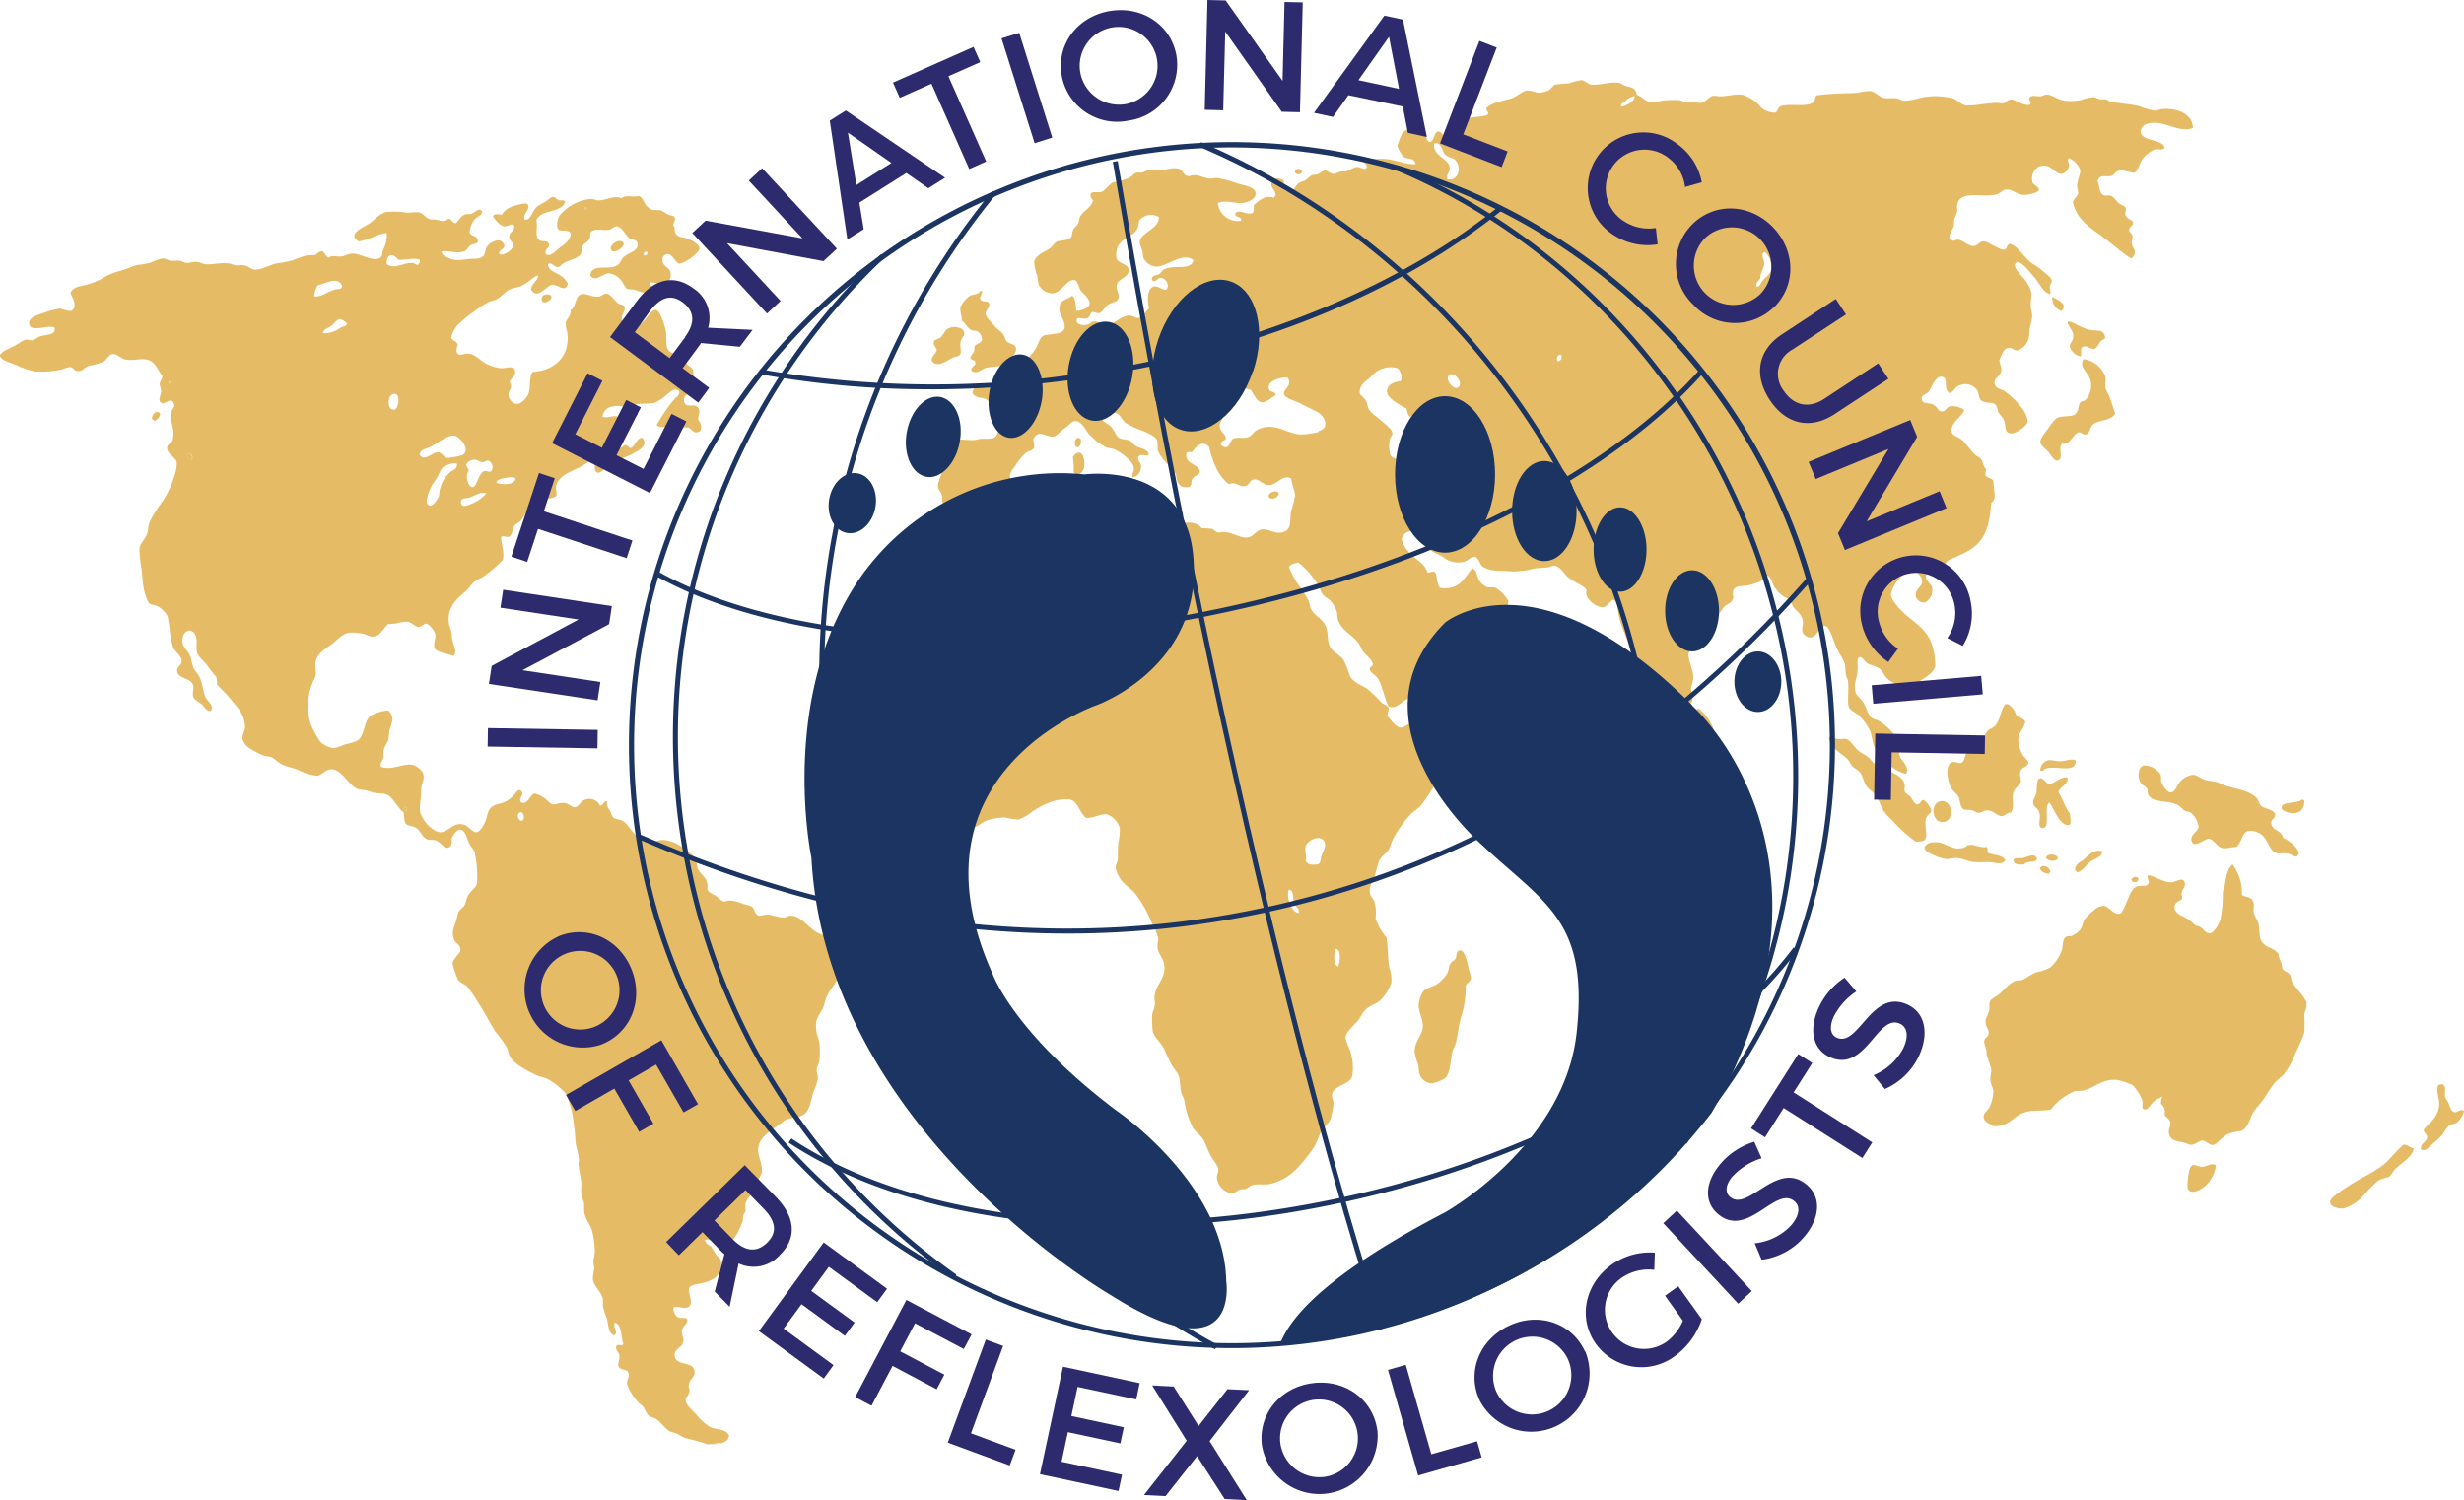 <svg xmlns="http://www.w3.org/2000/svg" viewBox="0 0 388.17 236.34"><defs><style>.cls-1{fill:#e5bc65;}.cls-2{fill:#1c3462;}.cls-3{fill:#2d2b6e;}</style></defs><title>Asset 1</title><g id="Layer_2" data-name="Layer 2"><g id="Layer_1-2" data-name="Layer 1"><path class="cls-1" d="M386.81,175.23c.42-.08,1-.58,1.36-.21a3.24,3.24,0,0,1-1.21,1.89c-.28.18-.68.16-1,.34-.57.34-.82,1.1-1.3,1.64a18.2,18.2,0,0,1-1.54,1.41c-.46.42-1.1,1.24-1.75.75,0-1,.85-1.05,1-1.87-.06-.58-.51-.61-.55-1.21.91-1.11,2.41-2,2.45-4.12,0-.94-.81-2.88.16-3,1.14-.21.62,1.29.77,2,.06.3.34.48.51.88.31.71.35,1.38,1.09,1.51Z"></path><path class="cls-1" d="M380.29,180.9c-.28,1.44-2,2.33-3,3.32-.33.31-.56,1-1,1.19s-1.18.29-1.75.67a24,24,0,0,0-2.32,2.41,7.23,7.23,0,0,1-2.88,1.87c-1.06.2-3.1-.42-1.9-1.68a18.43,18.43,0,0,1,2.25-1.64c1.93-1.39,4.74-2.46,6.31-4,.88-.9,1.67-1.84,2.52-2.6.42-.38,1.27.46,1.79.51Z"></path><path class="cls-1" d="M362.65,126c.23-.09.24.11.38.13,0,1.21-.52,2-1.85,2-.59,0-1.67-.42-1.74-.76-.26-1.19,2.61-.71,3.21-1.4Z"></path><path class="cls-1" d="M359.65,132c.54.13,3,1.82,2.36,2.74-.36.51-.95-.16-1.62-.27-.91-.14-1.56.19-2.21-.3s-1-1.91-1.84-2.62a3,3,0,0,0-2.09-.65c-1.13.24-1,1.77-1.95,2.54-1,0-1.54.36-2.31.13s-1.31-1.38-2-1.42-2.34,1.6-2.73.34c-.31-1,1.08-1.5,1.1-2.22a3.66,3.66,0,0,0-1.06-2.1c-.33-.29-.76-.27-1.14-.48s-.72-.69-1.17-.91c-1.59-.78-3.86-.19-4.58-1.61-.13-.25,0-.55-.16-.91s-.79-.54-1-.92c-.61-1-.39-2.52.47-2.75a3.19,3.19,0,0,1,2.67,1.45c.13.34,0,.76.11,1.17s.88,1.64,1.46,1.64c.75,0,1.07-1.38,1.71-1.93a3.15,3.15,0,0,1,1.81-.85c.62,0,1.08.52,1.81.76.53.18,1.16.21,1.78.35s1,.44,1.58.61c1.78.57,3.86.8,4.91,2,.28.33.32.85.69,1.21s2,.52,2.16,1.32c.09.61-.63.71-.61,1.32.05,1.23,1.51,1,1.89,2.36Z"></path><path class="cls-1" d="M349.09,183.61a5.47,5.47,0,0,1-1.53,3.1c-.6.59-2.57,1.84-2.95.36a11.79,11.79,0,0,1,.32-2.82c.4-1.22,1-.51,1.85-.43s1.58-.74,2.31-.21Z"></path><path class="cls-1" d="M332.22,62.26c.39,1,.68,1.95,1,2.87-.69,1.22-2.3.94-3.41,1.67-.52.34-.57,1.41-1.09,1.62s-.79-.36-1.19-.31c-1,.11-1.35,2.15-2.67,1.76-.68.57.26,2.44-.62,2.68-.62.18-1.06-.75-1.5-1.3s-1.23-1-1.31-1.57.89-1.69,1.19-2.13,1.07-1.58,1.58-1.76c.93-.33,1.94-.07,2.64-.49s.53-1.53.84-1.86.61-.23.84-.41a3.31,3.31,0,0,0,.7-3.45c-.33-.91-1.76-1.81-1-3a4.22,4.22,0,0,1,3.46,2.81c.13.57-.09,1.17,0,1.77a9.26,9.26,0,0,0,.54,1.13Z"></path><path class="cls-1" d="M331.67,53.1c-.12.44-.46.38-.74.66s-.55,1.07-.9,1.18c-.57.18-1.29-.54-1.85-.33s-.21.81-.37,1.55a2.3,2.3,0,0,1-1.74-1.53c-.06-.48.45-.82.53-1.4.12-1-.47-1.41-.87-2.29,0-.13.06-.15,0-.25.69-.24,2.21,1.17,3.83,1.33,1,.1,1.89-.08,2.06,1.08Z"></path><path class="cls-1" d="M336.86,138.42c.13.69-.92.7-1.07.26s.89-.79,1.07-.26Z"></path><path class="cls-1" d="M323.31,46.77c.76.37,2.58,1.21,1.44,2.24a2.21,2.21,0,0,1-1.44-2.24Z"></path><path class="cls-1" d="M328.16,135.5c.78-.59,1.57-1.83,3.07-1.38-.22,1.07-1.31,1.15-2,1.7s-1.16,1.45-2,1.62a.74.74,0,0,0-.32-.31c-.09-.93.69-1.22,1.23-1.63Z"></path><path class="cls-1" d="M324.76,119.92c.85-.07,1.62-.45,2.24-.12.08,2.11-2.86.77-4.67,1.28-.39.11-.47.47-.92.33a1.69,1.69,0,0,1,1.23-1.63c.52-.11,1.35.21,2.12.14Z"></path><path class="cls-1" d="M325.72,122.45c.19,1.16-1.16,1.41-1.45,2.34.69,1,1.06,2.48,1.83,3.38,0,.64.25,1.46-.05,1.78-1.42.46-2.48-2.51-3.16-3.51-1.08.34.31,4.37-1.23,4-.75-.19-.12-1.43-.36-2.33s-.9-.9-1-1.52.39-1.11.5-1.65c.16-.78-.12-2.23.66-2.34.38-.06,1,.86,1.24.89.88.14,1.79-1.19,3-1Z"></path><path class="cls-1" d="M324.21,135.19c-.21.66-1.72.49-1.9-.08.2-.68,1.71-.62,1.9.08Z"></path><path class="cls-1" d="M323,137.33a1.78,1.78,0,0,1-.25.36c-.57-.15-1.16-.25-1.39-.89.34-.72,1.55-.26,1.64.53Z"></path><path class="cls-1" d="M320.89,135.41c-.31.64-1.64.1-2,.78-.75.05-1.5.11-1.72-.6.16-.64.88-.28,1.41-.39.87-.17,2-1,2.35.21Z"></path><path class="cls-1" d="M313.7,168.45a22.15,22.15,0,0,0-.71-2.13c-.06-.28,0-.66-.09-1a9,9,0,0,1-.34-1.24c.05-.56.6-.67.7-1.16.15-.8-.36-.88-.46-1.82-.07-.66.34-1,.55-1.91.1-.41,0-1.15.15-1.45s.93-.75,1.22-.95c1-.74,1.83-2,2.92-2.3.27-.08.66,0,.86-.08.64-.2,1.4-.91,2.28-1.23a7.17,7.17,0,0,0,2.26-.8,6.74,6.74,0,0,0,1.78-2.7c.24-.95.07-1.72.68-2.09.29-.18.61,0,.93-.17a4.19,4.19,0,0,0,1.22-.87c.46-.57.46-1.44,1-2a10.49,10.49,0,0,1,1.54-1.41,2.67,2.67,0,0,1,1.12-.44c1,0,1.65,1.61,2.72,1.19.39-.16.7-1.17,1-1.79.44-.9.71-2.09,1.59-2.43.71-.27,1.58.19,1.91-.59,0-.54-.42-.82-.11-1.18.85,0,2.39,1.17,3.66,1.1.69,0,1.87-1,2.12.14.11.53-.42,1-.51,1.57-.06.4.2.58,0,1-.56.32-1.17.52-1.11,1.28.06,1,1.29,1.3,2,1.76.53.31,1,.82,1.26,1s.59.17.75.27c.5.31.91,1.08,1.55,1s1.36-1.2,1.68-2.27a19.14,19.14,0,0,0,.35-4c0-.44.26-.87.32-1.3.17-1.17.41-2.76,1.23-3.24a7.6,7.6,0,0,1,1.46,4.77c.62.45,1.61.19,1.86,1.35.09.4-.09.93,0,1.35.12.7.62,1.28.76,1.87.24,1.11,0,2.06.55,2.83.65,1,1.75.83,2.57,1.88a4.71,4.71,0,0,0,.49,1.47c.1.25.07.67.15.83.29.54.92.54,1.19,1,.13.22.14.66.31,1.07a10.47,10.47,0,0,0,1.16,1.58,8.34,8.34,0,0,1,1.1,1.59c.22.82-.25,1.45-.32,2.14a18.75,18.75,0,0,1,0,2.8,31.94,31.94,0,0,1-1.5,3.43,11.2,11.2,0,0,1-1.74,3.12c-.42.47-.94.76-1.34,1.23a22.62,22.62,0,0,0-1.67,2.43c-.57.86-1.3,1.54-1.75,2.27-.65,1.07-.86,2.71-2.12,3a6.59,6.59,0,0,0-2.06.53c-1,.59-1.64,1.56-2.17,1.64s-1.14-.67-1.66-.7-1,.61-1.83.68c-.34,0-.53-.19-1-.33-1.07-.28-2.2-.16-2.46-1.46-.15-.71.29-1.07.2-1.71s-.64-.75-.91-1.27a1.56,1.56,0,0,0-.52-1.64,1.85,1.85,0,0,1,.18-1.2,8.39,8.39,0,0,0-1.38.8c-.49.42-.79,1.3-1.41,1.23s-.21-.88-.35-1.4A7.65,7.65,0,0,0,336,171a9.67,9.67,0,0,0-2.54-.87c-2.27-.2-3.56,1.32-5.3,1.68-.45.09-.95,0-1.37.12a9.56,9.56,0,0,0-3.73,2.88c-1.47.31-3-.07-4.52.59s-2.21,2.22-4.6,2c-.51-.42-1.36-.58-1.44-1.39-.06-.64.72-1.13.94-1.61a6.52,6.52,0,0,0,.58-2.42c0-.56-.44-1.19-.47-1.9,0-.55.19-1.16.14-1.7Z"></path><path class="cls-1" d="M309.25,133.61c.38-.1.64-.46,1-.51.83-.12,1.74.56,2.71.33.25.25.12.49.17.92.89.45,2.26.22,2.79,1.18-.56.83-1.55.36-2.37.3s-1.52.08-2.32,0c-1,0-2-.61-3-.66-.6,0-1.18.21-1.73.16s-3.17-.89-3.28-1.64,1-1.09,2-1c1.31.07,2.3,1.32,3.94.9Z"></path><path class="cls-1" d="M310.65,127.65c-.56-.13-1.06,0-1.31-.13-.53-.31-.55-1.32-.76-1.88s-.83-.81-1.23-1.57c-.58-1.1-1-3.64.21-4,.49-.14,1.05.26,1.39.13.68-.26.46-1.3,1-1.79.3-.27.9-.22,1.34-.46a3.29,3.29,0,0,0,1-1.27,6.67,6.67,0,0,1,.81-1.52c.41-.38.83-.43,1.16-.78.87-.93.79-2.1,1.45-3.18.56-.91,1.73.67,1.87,1.35.4.5,1.12.57,1.48,1.13-.29,1.52-1.47,1.76-1,3.82a6.75,6.75,0,0,0,.57,1.38c.25.48.91,1,.91,1.27,0,.63-1.07.7-1.25,1.38s.08.65.08,1.6c-.25.71-1,1-1.22,1.81-.21,1,.26,2.28-.37,3.07-.48,0-1,.58-1.54.57s-1.34-1-2.34-.89c-.38,0-.81.36-1.2.37s-.59-.31-1.06-.41Z"></path><path class="cls-1" d="M305.82,126.21c1.84-.16,2.14,3.14.31,3.31s-2.14-3.14-.31-3.31Z"></path><path class="cls-1" d="M303.1,126.06a3.55,3.55,0,0,1,1.16,1.59c0,.59-.73.63-.88,1.43-.23,1.24.39,2.56-.14,3.23-.3.26-.9.24-1.42.3a22.77,22.77,0,0,1-3.81-3.46,8.81,8.81,0,0,1-1.29-1.4c-.45-.76-.66-1.63-1.16-2.34s-1.18-1-1.61-1.71-.46-1.33-.83-1.87-.87-.68-1.26-1.07-.42-.67-.67-1c-1-1.18-2.82-1.68-3.08-3.52.32-.53.77.11,1.47.2.46.06,1-.13,1.3,0,.68.19,1.24,1.34,2,1.92.42.33.95.54,1.38.89s.84,1,1.2,1.16,1.17.45,1.83.85c.88.53,2.43,1,2.75,2.28.08.31-.05.85,0,1.09.14.43.63.58.95.93s.54,1.12,1.05,1.17.47-.72,1-.69Z"></path><path class="cls-1" d="M267.48,111.6c.64.18,3,2.91,2.53,4.58a1.58,1.58,0,0,1-1.5,1.07c-1.45-.13-1.52-3.85-1.22-5.38a.42.42,0,0,1,.19-.27Z"></path><path class="cls-1" d="M223.5,158.43a4.1,4.1,0,0,1,.74-2.27c.61-.63,1.51-.66,2.15-1.13a5.71,5.71,0,0,0,1.58-1.66c.31-.56.27-1.16.52-1.57s.59-.4.8-.75.08-.86.39-1.22c1-.59,1.44,1.52,1.73,3a9.88,9.88,0,0,1,.32,1.15c0,.68-.66.87-.82,1.35a15.2,15.2,0,0,1-.77,5c-.35,1.35-.5,2.8-.79,4-.11.43-.38.77-.48,1.15-.38,1.47-.37,3.73-1.26,4.42a6.81,6.81,0,0,1-2,.78,2.16,2.16,0,0,1-2-1.51c-.16-.46-.09-1-.21-1.5a8.12,8.12,0,0,1-.55-2c0-1.72,1.36-2.68,1.3-4.09,0-1.06-.66-2.07-.66-3.15Z"></path><path class="cls-1" d="M228.05,28.26c1.74.3,2.33-2,1.09-3.15-.29-.26-1.18-.3-1.61-.94s-.55-1.88-1.59-1.55c0,.1,0,.24-.05.26.07,1.84,2.4,2.09,2.5,3.57.06.78-.64.92-.34,1.81Zm29.44-13.12A2.61,2.61,0,0,0,256,16c-.25.19-.8.34-.58.82.69-.17,2-.66,2.1-1.64Zm21.56,27.35a3.38,3.38,0,0,0-1-2.79c-.81.25-.12,1.2-.12,1.79,0,.84-.71,1.49-.59,2.34-.24.4-.7.59-.68,1.24.49.33.63-.35.95-.76.49-.65,1.3-1.09,1.43-1.82Zm-75,35.74c-.05-.9-.44-1.55-.63-2.81-1.41-.81-2.24,1.08-3.61,1-.84,0-1.54-1.11-2.4-.87-.48.13-.65.88-1.14,1-1,.32-1.59-.82-2.64-.26-1.67-1.22-2.56-3.39-3.16-5.88-1-1.2-2.14,0-2.68.84-.38,0-.87-.17-.91.34-.14,1.57,2,1.54,2.12,2.59.06.69-.78.7-1.12,1.2s0,1-.53,1.32c-1.4.33-2-.53-2.08-2-.71-1-1.56-1.74-2.2-2.58a3.78,3.78,0,0,1-.7-1.29,12.64,12.64,0,0,0-.05-1.35c-.23-.78-1.56-1.27-2.4-1.64a12.87,12.87,0,0,1-2.66-1.27c-.47-.38-.73-1.09-1.14-1.33s-.74-.12-1.05-.33-.41-.83-.95-.93c-.28-.09-.66.38-.81.67-.19,1.86,1.1,1.87,1.76,2.63.46.52.73,1.33,1.17,1.66s1.06.23,1.64.44c.41.15.71.69,1.1.92.74.42,1.85.4,2,1.33-.4.38-1.45-.36-1.7.5,0,.55.45.79.48,1.3.06.83-.64,1.81-1.36,1.74-.12-.49.29-.93.23-1.46-.13-1.07-2.13-2.52-3.11-2.93-.46-.19-1-.15-1.41-.37a11,11,0,0,1-2.59-2.05c-.59-.74-1.16-2.17-2.29-2-.46.07-.79.6-1.15.86a11.37,11.37,0,0,0-1,.77c-.39.37-.7.72-1.09.78-.9.13-1.74-.63-2.5-.36-.26.09-.45.38-.73.74a12.71,12.71,0,0,1,.19,1.34c-.19.49-.89.53-1.37.89a10.37,10.37,0,0,0-1.82,2.28,2.91,2.91,0,0,0-.69,1.24c0,.28.28.79.26,1.16a4,4,0,0,1-1,1.7c-.24.23-.57.29-.82.5-.54.44-.74,1-1.21,1.13-1.23.38-3.57,0-3.41,1.58.11,1,1.31.93,2,.82a18.57,18.57,0,0,0,2.45-.14c.38-.15.76-.69,1.15-1,.24-.16.51-.18.7-.32.4-.29.61-.72.93-.93a8,8,0,0,1,2.53-.91c1-.15,2-.06,3.24-.3.44-.08.85-.45,1.33-.54.78-.15,1.85.19,2.48.11.43-.06.88-.6,1.39-.64a1.47,1.47,0,0,1,1.38.81c.09.23-.06.64,0,1,.14.6.62.81.63,1.21s-1.05,1.33-.84,1.93c.13.39,1,.73,1.39,1a4.34,4.34,0,0,0,1.66.61c.41,0,.75-.2,1.14-.19a5.29,5.29,0,0,1,2.1.65c.72.5.71,1.39,1.53,1.64.34.1.94,0,1.38,0,1.07.17,2,1.11,2.7.93,1.19-.27.52-1.54.57-2.5.11-2.17,3.71-2.4,4.55-1a15.61,15.61,0,0,1,1.61.1c.36.1.66.52,1,.59a8.94,8.94,0,0,0,.94-.09c1.39.06,2.76,1.14,3.92.82.74-.2,1.21-1.07,1.92-1.19,1.37-.23,2.37,1,3.81.24,1.05-.55.68-1.84.93-3.21a13.76,13.76,0,0,0,.59-2.34Zm3.69-10.31c1.92-.59.85-2.43-.2-3-.8-.45-1.74-.82-2.67-1.36-.54-.31-2.53-.81-2.61-1.53s1.34-1.18.64-2.51c-1-.19-3.32.47-3,1.71.16.73.87.25,1.11,1-.68.36-1.47,1.2-2.22,1.14-.9-.08-1.24-1.32-1.79-2-.68.09-1.2-.67-2-.49s-1.16,1.66-1.52,2.43c-.2.4-.54.63-.64,1s.06.54,0,.85c-.16,1-.82,1.36-.67,2.17s.84,1,.94,1.61-.9.39-.76,1.17c1.4,1.11,1.31-.71,1.94-1s1.58,0,2.23-.2.9-.83,1.49-1.16a3.92,3.92,0,0,1,1.34-.46c2.28-.32,3.92,1.28,5.92,1.15a14.61,14.61,0,0,0,2.5-.4Zm17.49,4.47c.09-2.94-1.88-3-2.43-5,.17,0,.06-.25.19-.27.45-.31,1.23.31,1.42-.38a1.49,1.49,0,0,0-2.28-1.06c-.33-.22-.43-.78-.55-1.3-.87-.49-3-1.54-3.08-2.68-.06-.93.92-1.55,2.1-1.63.46-.48,0-1.8-.48-2.07a3.9,3.9,0,0,0-4,1.21c-.52.53-1.12.92-1.41,1.23a2.25,2.25,0,0,0-.52,1.4c.09.52.76.76,1.07,1.43.16.34.18.78.32,1.07.39.78,1.24,1.22,1.91,1.85.48.44,1.78,1.37,1.85,1.94s-.31.62-.4,1.14a7.13,7.13,0,0,0,0,2.11c.24.91,1.06.86,1.85,1.18s1.56.94,2.33.89a2.8,2.8,0,0,0,2.09-1Zm4.33-11.3c1.14-.37-.21-2.44-1.07-2.1-1.12.44.29,2.35,1.07,2.1Zm16.46-5c-.33-.61-1,.28-.65.82.49,0,.64-.35.65-.82Zm-41.44,87.76c.23-.64-.55-1-.73-1.62s0-1.7-.63-2.06l-.21,0c-.4,1.42.55,3.62,1.57,3.66Zm3.6-9c.19-.6.7-1.27.54-2-.36-1.6-2.88-.56-3.06.62-.13.79.24,1.38.05,2.19.34.6,1.06.65,1.94.5.46-.29.36-.77.53-1.32Zm2.62,17.43c.28-.65.54-2.42-.25-2.77h-.15c-.25.73-.44,2.44.4,2.76Zm-42.59-26.33c-2.11-.17-4.14,1-5.5,1.85a7.37,7.37,0,0,1-2.27,1.31,11.91,11.91,0,0,1-2.06-.31,9.55,9.55,0,0,0-2.8.42c-.81.25-1.49,1-2.22,1.14-1.38.25-2.86-1.22-3.81-1.93-.58-.44-1.16-.79-1.71-1.2s-1.3-.67-1.77-1.1c-.63-.59-.73-1.7-1.1-2.52s-1.58-1.6-2.48-2.48c-.68-.65-2.17-1.58-2.41-2.48-.12-.46.08-1,0-1.52-.1-.73-.62-1.1-.66-1.63,0-.74.64-1.38.76-2,.07-.32,0-.77,0-1.18a6.24,6.24,0,0,0,.34-2.65c-.09-.49-.5-.91-.58-1.55-.06-.44.18-.71.11-1.12-.12-.7-.93-.77-1.09-1.58s.55-1.62.92-2.63c.17-.45.22-1.12.37-1.47.34-.75,1-1.15,1.21-1.88.18-.54.18-1.32.35-1.73s.72-.84,1.17-1.54.46-1.24.73-1.51a6.58,6.58,0,0,1,1.24-.7,6.13,6.13,0,0,0,2.67-3.38,3.89,3.89,0,0,1,.31-2.9,5.24,5.24,0,0,1,1.31-2.32c.85-.67,1.69-.81,2.21-2a5.53,5.53,0,0,0,.6-2.16,2.29,2.29,0,0,0-1.55-1.89c-.66-.06-1.6.73-2-.06-.14-.26,0-.89-.11-1.18-.13-.54-.57-.89-.62-1.29-.11-.79.51-1.67.63-2.6a12.82,12.82,0,0,0-.41-3.59c.84-1.94,3.16-1.23,5.41-1.26.33,0,.71-.16,1.07-.19,1.32-.08,2.41.28,2.73-1.09a10.26,10.26,0,0,0,0-2.88,6.53,6.53,0,0,0-1.73-2.2c-.76-.46-1.78-.14-2.27-1.06.18-1.68,1.9-.45,2.82-.93.46-.25.32-1.23.74-1.43s.7.29,1.11.24a7,7,0,0,0,1.85-1.19c.43-.4.5-1.17.88-1.51s.62-.25.9-.42A5.54,5.54,0,0,0,163.11,55c.52-.88.69-1.94,1.4-2.16,1-.29,3.17-.07,3.22-1.31s-1.08-2-.81-3.31c.21-1,1-.92,2-1.62.56.38.53,1.64.65,2.39.67-.05,2-.42,2.08-1.12.08-.88-1.14-1.65-1.43-2.15s-.47-1.53-1-1.6c-1.12-.14-2,2-3.37,2.09a2.44,2.44,0,0,1-2.23-1.4,7.34,7.34,0,0,1-.2-1.34,6.75,6.75,0,0,1-.5-2.31c.44-1.16,1.7-1.45,2.56-2.1.33-.25.56-.73.93-.93.62-.34,1.6-.15,2.2-.63.37-.3.22-.75.46-1.31.15-.35.57-.59.78-1s.12-.69.27-1c.54-1,1.65-1.4,2-2.38.17-.43-.41-.54-.32-1.16s1.12-.25,1.63-.4c.71-.19,1.27-1.27,2-1.54a15.5,15.5,0,0,0,2.41-.64c.43-.25.81-.77,1.23-.88.14,0,.58,0,.79,0s.56-.26.92-.34c.52-.11,1.2.05,1.89,0,1.14-.08,2.18-.6,3.17-.21.52.21.53.87,1.19,1.07.34.11.74-.12,1.23-.11.71,0,1.5.51,2.44.54.34,0,.67-.11,1-.1a16.81,16.81,0,0,1,3.28.88c.87.26,2.7.51,2.82,1.44.14,1.09-1.43,1.56-2.11,1.63-1.13.1-2.7-.53-3.84,0a3.16,3.16,0,0,0,3.67,2.79c.06-.9-1-.31-.91-1.18.66-.7,1.62.27,2.62,0,.38-.16.25-.82.31-1.3.8-.68,1.79-1.67,3.17-1.13a.7.7,0,0,1,.25-.37c0-.92-1-1.32-.57-2.23.2-.61,1.56-.53,1.81-.08s-.28.54-.19,1a1.12,1.12,0,0,0,1.22.65c.7-.11.77-.86,1.4-1.31.26-.18.65-.24,1-.43s.7-.64,1-.77.6-.05.93-.17.83-.58,1.18-.61.79.51,1.35.55c.31,0,.63-.26,1.06-.35s.72,0,1-.1c.68-.18,1.11-.64,1.68-.66.41,0,1.15.55,1.4.21.42-.58-.71-.88-.42-1.4,1.12,0,2.29-.14,3.41-.06,1.67.12,3.31.93,4.8.82-.25-1.15-1.37-.71-1.93-1.17a5.08,5.08,0,0,1-.95-1.69,10.45,10.45,0,0,1,.82-2.1c.57-.75,2.65-.94,3.34-.06.46.61.42,1.59,1,1.52s.64-1.55,1.23-1.64.82.87,1.31.81.89-1.4,1.67-1.51c.43,0,.59.2,1.26.23.42-.38-.22-.77,0-1.27.75-.75,2.63-.41,3.62-.92.25-.43-.43-.65-.17-1.09.82-.8,2.31-1,3.79-1.44.91-.27,1.71-1.1,2.43-1.24s1.52.38,2.2.3A3.72,3.72,0,0,0,244,14.2c.39-.23.62-.71,1-.86a17.65,17.65,0,0,1,2.16-.2,9.19,9.19,0,0,1,2-.52c.53.05,1,.66,1.51.71,1.55.13,3.06-.55,4.49-.25.25.06.53.33.83.43,1,.31,1.59.13,1.88,1.43.76.24,1.25,1,2.14,1.16a6.38,6.38,0,0,0,1.79-.25,17.58,17.58,0,0,1,2.68-.08c.42,0,.79.36,1.2.4s.67-.1,1-.1a10.38,10.38,0,0,0,1.25.14c.75-.09,1.25-.93,1.86-1.1a4.41,4.41,0,0,1,1.09.07c1.23,0,2.6-.43,3.61-.25a7,7,0,0,1,2.14,1.16c.46.33.77.91,1.2,1.15a3.62,3.62,0,0,0,1.79.51c.45-.12.42-.72.85-1,1.39-.5,4,.16,5.1-.56.43-.28.29-.82.62-1.16,2.15-.32,4.33-.29,6.36-.41a13.09,13.09,0,0,1,2.08-.28c.73.08,1.32.86,2.06,1.08.49.14,1.31,0,2,.06.49.07.91.37,1.27.39a8.25,8.25,0,0,0,2.22-.37,10.93,10.93,0,0,1,5.45,0c.9.32,1.34,1.1,2.28,1.14,1.35,0,3.38-.44,4.75-.44a6.35,6.35,0,0,0,.88.08c.45-.07.69-.55,1.25-.62s2,1.13,3,.83c.41-.39-.44-.81,0-1.18s1-.1,1.58-.15c.34,0,.74-.27,1.07-.27.8,0,1.62.77,2.63.94a7.75,7.75,0,0,0,2.82-.09,7.16,7.16,0,0,1,1.92-.43c.33,0,.63.27,1,.33s.6-.05.87,0,.51.29.76.35c1.38.32,3.18.38,4.64.76a10.77,10.77,0,0,0,2.47.7c.34,0,.62-.23,1.06-.27,2.18-.18,4.83.64,4.85,3-2.48.88-4.86-1.61-7.46-.58a1.29,1.29,0,0,0-.75,1.25c.23,1.45,3.38,1,3.78,2.44-.48.5-1.08.13-1.51.23a5.07,5.07,0,0,0-2,1.54c-.44.57-.74,2-1.26,2.14s-1.69-.59-2.64-.26c-.34.12-.64.66-.94.76-.78.25-1.86-.34-2.25.8.33.74.27,1.82.86,2.2.37.25.79,0,1.24.14s.87.87,1.35,1.23.77.27,1,.67c.1.61-.15.7-.05,1.1.18.69,1.14.77,1.21,1.24s-.55.53-.62,1.16c0,.39.43.45.52,1,.06.34-.17.73-.11,1.11.08.56.49.9.49,1.39a1.31,1.31,0,0,1-.57,1c-1.47-.91-2.84-2.21-4.45-3.4s-4.2-2.65-4.72-5.48c-.05-.43.73-.85.81-1.51,0-.27-.15-.63-.17-1,0-1,.58-2,.49-2.58a3.37,3.37,0,0,0-1.77-1.86c-.39.29.07.76,0,1.18a1.55,1.55,0,0,1-1,1.27c-1.35.26-1.71-1.9-3.81-1.09a2.19,2.19,0,0,0-.93,2.46c.09.36,1,.67,1,1.17s-1.9.81-2.32.81c-1.17,0-1.86-1-2.91-.83-.51.06-.92.59-1.31.71-2.23.69-5.76-.78-6.32,1.6-.08.34,0,.75,0,1.1a12.57,12.57,0,0,1-.47,1.23c-.06.27,0,.77-.11,1.19s-1.32,1.94-.08,2.21c.29.06.4-.18.78-.16.63,0,1.76,1.1,2.49,1,.44,0,1-.67,1.32-.71.66-.1,1.19.35,1.72.6s1.31.74,1.67.69c.67-.1.3-.62.93-.93,1.28.31,2,1.8,3.31,2.91.48.39,1.15.71,1.79,1.27.36.3,1.45,1.12,1.53,1.55s-.23.59-.28.95c-.07.52.24.87,0,1.27-1.19-.39-1.57-1.68-2.5-2.73-.35-.38-.7-.85-1.22-1.4-.23-.25-1.09-1.13-1.54-.88-.86.49.69,2,.94,2.28a6.27,6.27,0,0,1,1.39,2.41c.07.5-.15,1.44-.08,2.29.05.58.23,1.09.22,1.59a12.88,12.88,0,0,1-.36,1.64c-.11.63-.08,1.36-.2,1.79a2.82,2.82,0,0,1-1.72,1.85c-.59.08-.9-.46-1.48-.37-.88.13-1,1.09-1.42,1.9.12.82.37,1.09.3,1.67-.12.9-1.17,1.16-1.05,2s1.06.89,1.56,1.21A12.74,12.74,0,0,1,318.29,64a5.1,5.1,0,0,1,1.16,2.26c0,.84-1.93,2.18-2.81,2s-.63-1.14-.9-1.94c-.21-.63-.66-.86-.92-1.36-.14-.26-.13-.69-.31-1-.52-.81-1.23-.28-2.18-.73-.62-.3-.52-1.05-.81-1.7a2.3,2.3,0,0,0-2.76-.84c-.76.24-.93,1-1.63,1.24-1.12-.63,0-2.54-1.33-2.58-1,0-1.5,1.81-2,2.39-.36.38-1.07.52-1.07,1,0,.94.91.66,1.69.95s.86,1.14,1.48,1.13.8-.7,1.31-.8a3.27,3.27,0,0,1,2.23.56c-.27,1-2.14,2-2,3.31.07.78.86.84,1.5,1.3s1.32,1.55,2.1,2.34c.34.34.86.54,1,.75.38.53.39,1.21.79,1.54.11.45-.12.58-.05,1,.24.59,1,.4,1.26,1,0,1.46.62,2.77-.34,3.41-.23,2.64-.57,4.71-2,6.27-1.25,1.39-3,1.93-4.61,2.71-.42.2-.71.75-1.08.94-.92.47-2.65.39-2.59,1.76,0,.68.83,1,.95,1.69a2.16,2.16,0,0,1-1.1,2.3,1.3,1.3,0,0,1-1.47-1c-.15-1,.93-1.51,1-2.12a1.81,1.81,0,0,0-2.05-1.84c-.95.17-2.91,2.6-2.85,3.82.05.91,1.81,2.65,2.4,3.16,2.21,1.88,4.48,2.93,4.59,8-.39,1.32-1.65,1.72-2.6,2.52-.72.6-.95,2.31-2.23,2.57-.54-.16-.33-1.13-.51-1.56-.25-.58-1.31-.78-2-1.33s-.87-1.23-1.32-1.66-1.32-.58-2-.92c-.41-.21-.79-1-1.18-1-.63.08-.35.77-.4,2s-.7,2.15-.33,3.5c.15.56.8,1,1.15,1.5.59.9.76,2,1.32,2.5.37.33,1,.35,1.37.63a10,10,0,0,1,2.63,2.55c.4.85.19,1.92.48,2.83s1.62,1.71,1,2.87a5.71,5.71,0,0,1-2-.92,6.29,6.29,0,0,1-2.32-2.32,8.36,8.36,0,0,1-.67-1c-.32-.73-.34-1.59-.66-2.48a8.19,8.19,0,0,0-1.84-2.54c-.55-.5-1.48-.74-1.59-1.54-.16-1.12.1-2.48-.06-3.8,0-.28-.23-.55-.3-.9-.14-.63-.08-1.43-.26-2a10.1,10.1,0,0,0-.79-1.45c-.23-.47-.48-.93-.72-1.54-.38-.94-.88-2.78-1.57-2.82s-1.29,1.71-2.23,1.82a1.35,1.35,0,0,1-1.31-.9c-.14-.5.13-1.05.07-1.61-.13-1.12-.86-1.49-1.45-2.23-.23-.3-.33-.75-.52-1-.37-.42-1-.62-1.48-1a7.17,7.17,0,0,1-1.15-1.42c-.33-.63-.5-1.47-.93-1.52s-.82.67-1.23.87a9.81,9.81,0,0,1-1.91.6c-1.43.25-2.65-.09-2.29,1.9-.14.93-1,1-1.46,1.49a22.24,22.24,0,0,0-1.71,2.69c-.33.47-.84.78-1.13,1.21s-.28.89-.54,1.23c-.69.92-1.83,1.1-2.25,2.32.1,1.4.79,2.4.78,3.73,0,.61-.35,1.18-.35,1.81a11.2,11.2,0,0,1,.23,1.67c0,.31-.31.5-.5.89s-.21.81-.33,1.05-.59.67-.79,1c-.32.54-.36.9-.7,1-1.56.41-2.27-3-3.1-4.44-.38-.65-1.09-1.19-1.49-2s-.68-2.07-1.3-3.09a22.92,22.92,0,0,1-1.63-2.64c-.33-.78-.64-1.75-1-2.62a15.88,15.88,0,0,1-.84-2.79c-.16-1.08,0-1.78-.78-2.13-.68.26-.91,1.1-1.71,1.17s-3-1.29-2.5-2.73c-.58-.78-1.89-1.12-2.95-2-.6-.51-1.22-1.79-2.2-1.82a4.15,4.15,0,0,0-.85.25c-.6.11-1.69.09-2.37.22a13.27,13.27,0,0,1-3,.44c-.72,0-1.61-.1-2.34-.12a4.77,4.77,0,0,1-2.75-.68c-.35-.31-.58-1.4-1.15-1.49s-1,.51-1.6.73a3.77,3.77,0,0,1-3.41-.7c-.68-.43-1.28-.63-1.76-.93-1.17-.75-1.61-3.3-3.27-3.17-.58,0-1.46.56-1.48,1.32a4.51,4.51,0,0,0,1,1.86c.93,1.25,2.46,1.61,3.06,3.35.32.11.88-.39,1.24,0,.35.74.19,2.18.88,2.46,3,.29,3.72-1.69,4.94-3.17.83.52.62,1.06.95,1.69a2.61,2.61,0,0,0,1.36,1.31c.37.13.82-.06,1.39.13a5.89,5.89,0,0,1,2,2.1,8.47,8.47,0,0,1-1,2.71c-.25.44-.67.69-.77,1.08s0,.91,0,1.1c-.11.35-.71.85-1.05,1.28A15,15,0,0,1,233.7,102c-.42.44-.65,1-1.12,1.28-.92.5-1.85.41-2.58,1.09-.49.44-.41,1.33-1,1.86s-1.74.67-2.65,1.26c-.58.38-.89,1-1.4,1.32-.21.1-.49.05-.72.15-.46.18-.87.62-1.3.79s-.73.12-1.07.27c-1.07.48-2,1.88-3.15,1.22-.66-1.36-.91-3.13-1.64-4.33-.37-.61-1-.75-1.29-1.4-.08-.54.49-.44.5-.89-.27-.89-1-1.25-1.56-2-.26-.36-.41-.88-.7-1.29-1-1.37-2.76-2-3.25-3.76-.14-.48-.07-.88-.19-1.25a5.18,5.18,0,0,0-1-1.68c-.31-.34-.89-.55-1.26-1.07-.24-.34-.33-.84-.55-1.21a13.67,13.67,0,0,0-3.25-3.76c-.58.15-1.2.26-1.46.73a14.25,14.25,0,0,0,1.5,2.82,17.46,17.46,0,0,1,1.61,2.55c.15.34.17.8.33,1.16.57,1.28,2,1.56,2.46,3.07.29,1,.12,1.74.47,2.74s1.65,1.43,2.25,2.33a22,22,0,0,1,1,2.53c.53,1,1.78,1.39,2.73,2a25.44,25.44,0,0,1,2.23,2.16c.43.37,1,.4,1.1.83s-.14.78-.18,1.29c.62.61,1.27,1.8,2.21,1.82.38,0,.82-.48,1.39-.63.29-.08.62,0,.86-.08s.68-.55,1.1-.7c.72-.25,1.58-.25,2.5-.48s1.39-1.14,2.09-1c.83.87.4,2,.27,2.93,0,.33,0,.66,0,.93-.26,1.53-1.17,2.73-1.52,4.12-.1.42,0,.92-.16,1.36a27.55,27.55,0,0,1-3.46,5.82c-.47.54-1.08.87-1.61,1.41a17.07,17.07,0,0,0-2.83,4c-.27.53-.37,1.12-.65,1.58-.42.65-1.11,1-1.45,1.65a18.82,18.82,0,0,0-.66,2.26c-.31,1-1.08,1.72-.81,3,.1.51.52.79.7,1.29a6.66,6.66,0,0,1,.17,2.61,8.82,8.82,0,0,0,1.73,3c.25,1.68.19,3.35.44,4.77a5.3,5.3,0,0,1,.3,2.43,7.76,7.76,0,0,1-1.71,2.69c-.64.58-1.67.8-2.34,1.49-.47.47-.82,1.26-1.28,1.81-.78.9-1.87,1.78-1.87,2.62a6.72,6.72,0,0,0,.59,1.64,8.48,8.48,0,0,1,.47,4.35c-.38,1.49-3,1.44-3.21,3,0,.47.26.82.27,1.33a13.85,13.85,0,0,1-.49,2.49c-.26.73-1,1.1-1.37,1.74s-.72,1.89-1.27,2.73A23.4,23.4,0,0,1,204,184.4a8.39,8.39,0,0,1-4,2.14c-.86.16-1.83-.07-2.74.17-.33.09-.67.49-1.11.61-.25.08-.53,0-.79.08-.44.13-.83.59-1.25.62a2.8,2.8,0,0,1-2.4-2.4c-.06-.5.28-1,.23-1.46s-.68-1.15-1.21-2.09-.77-1.94-1.26-2.66-1.15-1.11-1.54-1.72a13.49,13.49,0,0,1-1.34-4.28c-.12-.5-.47-1-.59-1.63a22.13,22.13,0,0,0-.28-2.26,11,11,0,0,0-1-1.51c-.61-1-1.1-2.43-1.61-3.24s-1.37-1.5-1.52-2.39a14.33,14.33,0,0,1-.08-2.36c0-.6.36-1.1.42-1.73.05-.42-.09-.88-.05-1.35.19-1.95,1.94-2.81,1.49-5.12-.19-1-.84-1.41-1-2.53-.09-.52.13-1,.08-1.53a8.69,8.69,0,0,0-1-2.35,20.1,20.1,0,0,0-2.69-4.74c-.64-.71-1.45-1.19-2-1.85a5.57,5.57,0,0,1-1-2c-.06-.48.24-.81.31-1.3s0-1.81.11-2.8a8.31,8.31,0,0,0,.22-2.3,3.41,3.41,0,0,0-1.94-2.11c-1-.19-2,.57-3.29.56-1.16-.7-1.28-2.82-2.88-2.94Zm9.58-83.56c.21,1.4-1.74,1.4-1.87,2.63-.06.55.34,1.25.31,1.74-.07.9-.82.71-1.7,1.26-.45.28-.83,1.19-1.33,1.3s-.8-.25-1.11-.15c-.46.15-.24.81-.92,1s-1.58-.44-1.56.4c0,.53.94.74,1.51.62s.74-.49,1.18-.53c.85-.09,1.48.6,2,.57,1.24-.07,2.32-1.55,3.63-1.52.6,0,1,.47,1.42.38.69-.14,1.19-1.13,1.68-1.51-.35-1.39-.29-3.28.84-3.46.77-.12,2.09,1.37,2.09-.19a1.25,1.25,0,0,0-1.2-1.16c-.41.05-.87,1-1.28.29-.07-.77.69-.63,1.08-.86s.48-.58.81-.75c1.64-.86,4.15.31,4.65-1.45-1.65-1.37-4,.93-5.79,1a2.39,2.39,0,0,1-2.08-1.33c-.1-.25-.07-.6-.18-1.08s-.4-1.07-.42-1.4c-.06-1.52,3.15-2.1,3-4a2.43,2.43,0,0,0-3,.44c-.19.29-.13.83-.38,1.39-.54,1.21-2.62,1.53-3.14,3a3.34,3.34,0,0,0-.13,1.7c.24.78,1.77.85,1.9,1.68Z"></path><path class="cls-1" d="M204.06,27.26c-.29-.89,1.2-.88,1,0a.72.72,0,0,1-1,0Z"></path><path class="cls-1" d="M199.83,78.2c0-.7,1.3-1.08,1.63-.49,0,.68-1.28,1.26-1.63.49Z"></path><path class="cls-1" d="M174.71,76c.69-.77,2.4-.45,3.43-.57-.13.66-.08,1.5-.47,1.9a3.69,3.69,0,0,1-3-1.33Z"></path><path class="cls-1" d="M169,72c.88-1.29,2-.75,1.82,1.61-.17.72-1.11,1.74-1.67.75A10.23,10.23,0,0,0,169,72Z"></path><path class="cls-1" d="M170.24,69.18a1.18,1.18,0,0,1-.39,1.3c-1-.1-.43-2.15.39-1.3Z"></path><path class="cls-1" d="M154.7,53.45a1.51,1.51,0,0,0-.78-1.28c-.25-.13-.6,0-.89-.17-.74-.38-1.08-1.29-1.51-1.47,0-.92-.36-1.56-.2-2.18a4.54,4.54,0,0,1,1.44-1.73c.6-.32,1.28-.15,1.6-.74a.44.44,0,0,1,.37,0c0,.53-.33.65-.34,1.13.16.75,1.27.17,1.47.88,0,.79-.63,1-.59,1.57s1,1.36,1.49,2c.37.45,1,.76,1.28,1.23s.39.93.61,1.13c.42.38,1.28.37,1.4,1,.16.79-.75,1.19-.53,2.08-.91,1-2.6.68-4.19,1.06-.72.18-1.45,1.09-2.28.46-.23-.54.58-.69.61-1.23s-.64-.38-.8-.78c.15-.67.79-.86.63-1.83.36-.55,1.15-.43,1.21-1.13Z"></path><path class="cls-1" d="M149.11,51.94c.9-.77,2.63-.4,2.8.42.12.62-.45.77-.59,1.49s.16,1.4,0,1.86-.78.44-1.18.62c-.87.4-2.51,1.8-3.37.48,0-.75.64-1,.8-1.59,0-.49-.5-.71-.48-1.23s.46-.46,1-.77c.41-.23.54-.84,1.05-1.28Z"></path><path class="cls-1" d="M98.24,38.29c.22.73-1.74,1.9-2,1-.23-.76,1.41-1.88,2-1Z"></path><path class="cls-1" d="M113.29,227.43l-1.08.1a1.45,1.45,0,0,1,1.08-.1Z"></path><path class="cls-1" d="M92.07,32.86a.31.31,0,0,1,.43,0c0,.2-.08.42-.4.37l0-.33Z"></path><path class="cls-1" d="M86.89,46.78c.06.46-1.32,1.35-1.55.48a.71.71,0,0,1,.22-.7c.36-.31,1.28-.23,1.33.22Z"></path><path class="cls-1" d="M64.12,127.4c0,.13-.09.23-.12.35-.76,0-.18-1.16.12-.35Z"></path><path class="cls-1" d="M29.47,71.52c.47-.39,1,.42.73.86-.54.18-.75-.55-.73-.86Z"></path><path class="cls-1" d="M82.23,129.29c.56-.17.25-1.67-.4-1.24-.5.33-.13,1.38.4,1.24ZM52.72,45.62c.45-.14,1,.06,1.19-.45-.51-1.81-2.6-.48-3.87-.23a4.52,4.52,0,0,0-.56,1.74c1,.2,2.14-.74,3.24-1.06Zm.92,6c.39-.2,1-.17,1-.69-.36-.28-.75-.67-1.15-.65s-.72.59-1.22,1-1.41.6-1.41,1.23a4.67,4.67,0,0,0,2.76-.85ZM65.73,41.8c.23-.2.57-.48.36-.88-.84-.36-2.15.09-3.34,0-.77-1-1.89-1.09-1.83.68,1.46,1.14,3.32-.9,4.81.15Zm26.77-9a.31.31,0,0,0-.43,0l0,.33c.32.05.35-.17.4-.37Zm9,7.45c.35,0,.54-.13.45-.55a.36.36,0,0,0-.45.55ZM27.07,60.41c0-.16-.1-.18-.11-.33-.22,0-.48,0-.41.29a.29.29,0,0,0,.52,0ZM64,127.75c0-.12.09-.22.12-.35-.3-.81-.88.39-.12.35ZM62.09,64.54c.8-.11,1.09-2.93-.22-2.44-.88.33-.89,2.58.22,2.44ZM72,73.09c-.34-.38-1.91.23-2.34.64a8.76,8.76,0,0,0-.74,1.42c-.29.51-.64.91-.89,1.35s-1.46,3-.29,3.15c.5.08,1.39-1.19,1.44-1.65a5.13,5.13,0,0,1,1.64-3.53C71.33,74,72,74,72,73.09Zm.89-1.43c1.37-.85-.56-2.88-1.23-3-1.2-.25-2.73,1.26-4,1.81-.74.31-1.46.4-1.57,1.16.81,1.25,2-.47,3-.36.51.06.88.83,1.39.88a12.78,12.78,0,0,0,2.43-.47Zm3.75,6.07c-1.06-.32-1.94.47-2.77.68-.49.13-1.42,0-1.23.88.16.7,1.08.35,1.61.1a6.44,6.44,0,0,0,2.39-1.66Zm.7-3.44a1.11,1.11,0,0,0-.45-1.74c-.24,0-.53.26-.92.26s-.86-.39-1.2-.4a1.6,1.6,0,0,0-1.31.72c0,.5.37.55.39,1.06-.65.65-.1,2.56.6,2.56s.91-2.25,1.87-2.53c.34-.11.56.18,1,.07Zm3.88,1.08c-.33-.32-1.3-.13-2,0-.47.1-1,.27-1,.69.79.33,2.86.43,3-.7Zm-51-3c.31-.44-.26-1.25-.73-.86,0,.31.19,1,.73.86Zm78.06-5c-.35-.06-.8,0-1.24-.05s-.82-.13-1.18-.15c-.9,0-1.83.35-2.41-.19a25.2,25.2,0,0,1,2.75-4.06c.29-.37,1-.67.75-1.34-.68-.57-1.37.16-1.91.6a6.23,6.23,0,0,1-1.92,1.27c-1.17.32-2.81-.15-3.71.68-.08.65,1.14.29,1.06,1.26a1.28,1.28,0,0,1-1.32-.13c-.37-.32-.22-.87-.46-1.06a3.89,3.89,0,0,0-2.41-.11,1.77,1.77,0,0,0-1.38,1.56c1,.41,2.36-.73,2.81.5-.41,1.09-1.53,1.77-1.24,3.16a1.86,1.86,0,0,0,1.13,1.25c.41,0,.59-.44,1-.43s.37.56.84.43c.66-.41.94-1.58,1.74-1.6,1.08,1.26-.67,2.08-1.65,2.6s-2.58,1-3.42,1.5c-.44.27-2,2.39-2.38.9-.28-1.08.79-.86.92-1.78-1.14-.15-2.1.76-3.07,1.3-1.39.77-3.81,1.4-4,3.33,0,.38.24,1.07,0,1.35s-1.18.35-1.62.57c-.67.34-1.22,1-1.64,1.16s-.79.15-1,.26c-.55.32-.68,1.24-1.28,1.9-.24.27-.82.5-1,.77-.34.46-.29,1.55-.93,1.77-.41.08-.79-.29-1.16,0,0,1.08.56,2.5.26,3.62a20.35,20.35,0,0,1-2.69,2.36c-.56.45-1.09.6-1.78,1.09-.49.35-.9,1.11-1.46,1.57C72,94.32,70.47,95.59,70.7,98c0,.52.33,1.06.44,1.65.07.36,0,.71.1,1.09.17.87.82,1.94.24,2.6-1-.37-2.26-.42-3-1.16-.26-.81.23-1.54.08-2.29-.13-.6-1-1.61-1.39-1.64s-.8.53-1.26.53-1.12-.81-1.82-.84c-1,0-1.73.43-2.87.35-1,.77-1.23,2-2.57,2-.48,0-1-.37-1.5-.45A7.55,7.55,0,0,0,55,99.68c-1.22.2-2,1.31-3,2s-2.12,1.47-2.29,2.66c-.09.64.11,1.52,0,2.12-.1.39-.34.76-.48,1.14a9.65,9.65,0,0,0-.27,6.53,16.52,16.52,0,0,0,1.49,2.74,3.82,3.82,0,0,0,2.19,1,8.67,8.67,0,0,0,1.62-.57,14.57,14.57,0,0,0,1.84-.51c1.51-.72,1-3.15,2.46-4.12a6.41,6.41,0,0,1,2.61-.74,2,2,0,0,1,.66,1.54,11.91,11.91,0,0,1-.45,1.48c-.11.55-.09,1.18-.21,1.63s-.6,1-.73,1.58c-.08.36,0,.78,0,1.11-.11.56-.71,1-.37,1.55,1.61.57,3.39-.52,4.77-.35.57.07,1.82.75,1.9,1.77.06.76-.39,1.3-.38,2.14,0,1.06-.25,2.38-.21,3.23.06,1.4,2.1,3.63,3.37,3.5s2-1.79,3.75-1.11c.57.23,1.25,1.21,1.84,1.1s1.16-1.17,1.43-1.91.29-1.62,1-2.11,1.37-.38,2.32-.9a5.33,5.33,0,0,0,1.14-.95c.33-.31.63-1.07,1.11-.61.64.62-.61,1.11,0,1.78,1,.53,1.4-1.28,2.12-1.38a4.82,4.82,0,0,1,1.52.71c.6.38.85,1,1.48,1,.4,0,1-.27,1.57-.23.75,0,1.25.74,1.81.67s.92-1,1.49-1.15a1.82,1.82,0,0,1,2.4.88c.64.07.58-.9,1.18-.61-.24.75.21,1,.52,1.64.2.38.2.66.36.81.38.35,1,.29,1.58.62s.94,1,1.62,1.79a4.35,4.35,0,0,0,2.69,1.53c.79,0,1.41-.4,2.07-.36a6.39,6.39,0,0,1,3.64,1.69c.63.47,1.19.78,1.44,1.39.17.42.16,1,.35,1.49.42,1,1.77,1.39,1.47,3.24.26.51.76.66,1.32,1s.86.85,1.32.89c.29,0,.6-.16.85-.16a6.1,6.1,0,0,1,2.16.56,7.56,7.56,0,0,1,1.35.39c.39.25.52,1.21,1,1.42.31.14.94-.15,1.44-.13.78,0,1.88.49,2.58.44.43,0,.76-.28,1.14-.28,1.78,0,3,2.36,4.77,2.94.55.19,1.37,0,1.75.1.67.26,1.42,2.48,1.56,3.49.43,3-1.49,4.19-2.47,6.31-.2.44-.27,1.12-.56,1.75-.59,1.24-1.33,1.56-1,3.72.08.6.4,1.16.46,1.82a14.37,14.37,0,0,1,0,2.62c-.06.57-.42,1.05-.43,1.56s.21.9.19,1.34a8.67,8.67,0,0,1-.62,1.91c-.53,1.49-.53,3.19-1.82,3.89-.76.41-1.86.32-2.69.76-.34.17-.75.59-1.16.86-1.19.8-2.89,1.88-3.09,3.42-.19,1.37.65,2.37.58,3.92-.19.47-.45,1-.74,1.5s-.37,1.08-.65,1.58c-.38.67-1,1-1.21,1.89-.06.3,0,.63,0,1.1,0,.17-.27.46-.36.79s0,.69-.13.95c-.26.8-1.08,2.65-1.77,3-1.45.63-3.14-.45-4.15-.13.23.83.75.7,1.14,1.25a8,8,0,0,0,.68,1.12c.36.41.66.54.75,1a3.13,3.13,0,0,1-.86,2.53,5.84,5.84,0,0,1-2,.87c-.53.15-1.9.28-2.12.7-.32.62.38,2,.17,2.6-.43,1.28-2,.15-2.71.59a1.75,1.75,0,0,0,.73,1.54c.48.27,1.13-.2,1.48.37-.07.85-.83,1-.91,1.86.09.8.32,1,.28,1.49-.09,1.1-1.53,1.19-1.38,2.33.22,1.71,2.92.75,3.12,2.42.13,1-.69,1.09-.89,2.11-.11.54.15.64.1,1.09-.07.6-.65.83-.59,1.49s1.16,1.59,1.73,2.21a8.67,8.67,0,0,0,2,1.84c1.07.56,2.56.27,3.1,1.41-.07.71-.64,1-1.19,1.2l-.15,0a1.45,1.45,0,0,0-1.08.1l-1,.09c-1-.43-2.22-.65-3.44-1-.44-.14-1-.52-1.45-.71s-.76-.19-1-.33c-.66-.32-1.47-1.49-2.14-1.92-.41-.26-1-.36-1.3-.64a13.52,13.52,0,0,1-.69-1.2c-.27-.37-.72-.61-1-1a7.86,7.86,0,0,1-1.63-2.72c-.06-.67.45-1.18.2-1.79s-1.32-.35-1.55-1c-.13-.42.22-1.18.13-1.79-.05-.35-.66-.78-.49-1.31s.75,0,1.13-.36c-.41-1.18-.26-3.15-1.33-3.42-.48.57.7,1.64-.17,2-.92-.37-.84-1.72-1.12-2.68a11.92,11.92,0,0,1-.61-1.89,11.63,11.63,0,0,0,0-1.18c-.26-1.12-1.42-1.94-1.59-3.07a9.6,9.6,0,0,1,.21-1.62c0-.4-.12-.84-.11-1.26s.22-1.05.22-1.54a15,15,0,0,0-.45-3.26c-.27-.95-1-1.71-1.2-2.76-.07-.38,0-1-.06-1.51s-.34-.89-.42-1.4a11.13,11.13,0,0,1,0-1.53c0-1.06-.38-2.21-.44-3.25,0-.31.09-.55.06-.85-.09-.87-.41-1.72-.53-2.58a36.15,36.15,0,0,0-.45-4.18,16.68,16.68,0,0,0-1.05-3.45,10,10,0,0,0-2.9-2.36c-.54-.28-1.15-.33-1.73-.6-1.23-.56-3.64-1.76-4.28-3.07-.18-.37-.21-.89-.41-1.31a17.63,17.63,0,0,0-1.67-2.3c-1-1.5-1.93-3.42-3-5a20.27,20.27,0,0,0-1.59-2.31c-.33-.36-1.31-.64-1.49-1.21a11.28,11.28,0,0,1-.8-2.38c0-.81,1.31-1.58,1.24-2.31s-.81-.92-1-1.43c-.48-1.25,0-2,.36-3.16.11-.37.2-.94.32-1.22.22-.48.75-.66,1-1.19.17-.3.24-.89.46-1.31.47-.9,1.33-1.3,1.48-2.08a18.35,18.35,0,0,0-.37-4.79c-.18-.59-.71-1-.94-1.6-.42-1-.6-2.08-1.49-2-.55.07-.88.82-1.19,1.3,0,.6.07,1.24-.45,1.47-.79.36-1.22-.89-2.21-1.14-.39-.1-1,0-1.25-.14-.73-.3-1.06-1.47-1.84-1.86s-1.16-.15-1.59-.7a7.35,7.35,0,0,1-.22-1.67c-.84-.46-1.7-2.41-2.66-2.8-.64-.26-1.57-.14-2.36-.37a6.36,6.36,0,0,0-1-.32,5.77,5.77,0,0,1-1.32-.22c-1.5-.7-2.52-3.29-4.28-3.07-.75.09-1.4,1-2.08,1a7.77,7.77,0,0,1-2.77-.84c-.93-.4-1.93-.56-2.7-.93s-1.09-.9-1.63-1.12-1-.15-1.33-.3A13.39,13.39,0,0,1,39.5,118a2.79,2.79,0,0,1-1.31-1.57c-.08-.65.41-1.26.41-1.9,0-2-1.4-3.33-2.3-4.43-.67-.83-1.43-1.5-2.1-2.26a5.73,5.73,0,0,0-.11-1.17,18.11,18.11,0,0,1-1.48-1.9c-.49-.64-1.39-1.29-1.57-2-.22-.93.15-1.79-.24-2.68-.66-1.47-2.4-.62-2,1.37.12.54.86,1.22,1.11,1.75s.28,1.24.54,1.9.85,1.13,1.11,1.84c.42,1.12.52,2.36.87,3s1.27,1.13.83,2c-.67.23-1-.54-1.47-1-.26-.23-1.16-.64-1.35-1.22s.17-1.18,0-1.78c-.35-1.16-2.41-1-2.53-2.21-.07-.77.78-.94.72-1.68s-1.08-1.4-1.35-2.07a14,14,0,0,1-.52-2.49,18.5,18.5,0,0,0-.37-2.42,3.76,3.76,0,0,0-1.52-1.54c-.67-.35-1.16-.14-1.52-.71a7.72,7.72,0,0,1-.7-2.13c-.2-1-.22-2.11-.37-3.18a18.15,18.15,0,0,1-.3-3.27c.28-.84.89-1.3,1.18-2.14.2-.58.17-1.27.41-1.89a25.64,25.64,0,0,1,2.15-3.41A15.4,15.4,0,0,0,27.47,75a6.16,6.16,0,0,0,.38-2.15c-.17-.8-1.54-1.34-1.52-2.31,0-.6.74-.66.9-1.27a6.94,6.94,0,0,0,.08-1.53,15,15,0,0,1-.45-2.49c.05-.75,1-1.13.41-1.9s-1.31.56-1.89.09,0-1.06,0-1.94c0-.35-.24-.73-.24-1s.58-1.07.39-1.31c-.44-.53-1-2-1.89-2.36-1.11-.52-2.22,0-3.72-.16-.91-.1-1.43-1-2.26-.89-.51.09-.74.8-1.41,1.23a11.14,11.14,0,0,1-2.27.63c-.67.25-.95.83-1.66.83s-.66-.62-1.37-.64a10.74,10.74,0,0,0-1.2.37,14.45,14.45,0,0,1-4.26.31,11.64,11.64,0,0,1-2.92-1C1.64,57.14,0,56.71,0,56c0-.48,1.42-1.11,2-1.37.91-.42,1.44-1,2.15-1.13.27,0,.66.14,1,.08s.79-.5,1.25-.62c1-.26,2.43-.17,2.2-1.31-.82-.63-3.83.88-4-.64-.13-.91,1.07-1.31,2-1.61a12.5,12.5,0,0,1,2.76-.77c.83,0,2,1,2.37-.3.15-.87-.42-1.54-.64-2.22.52-1,1.66-1,2.5-1.25a9.17,9.17,0,0,0,2.66-1.09,9.42,9.42,0,0,1,2.66-1.09c1-.24,1.87-.75,2.75-.93a17.54,17.54,0,0,0,2.07-.36,7.29,7.29,0,0,1,1.9-.68c.45,0,.88.33,1.34.38s.91-.11,1.38,0,.69.3,1,.33c.56,0,1.12-.2,1.66-.16s.93.35,1.41.38c1.13.06,2.38-.29,3.48-.15.41,0,.8.25,1.26.31s.88-.1,1.3,0c.59.08,1.12.67,1.74.68,1.12,0,2.31-.78,3.46-1A18.18,18.18,0,0,0,46.19,41a14.93,14.93,0,0,1,2.25-.8,9.81,9.81,0,0,0,1.09,0c.37-.1.77-.66,1.18-.62s.52.85,1.11,1c.59-.44,1.25-.09,1.94-.18s1.24-.51,2-.44c1.33.12,3.3,1.44,4.26.54.24-.23.14-.58.33-1.13a4.66,4.66,0,0,0,.55-2.67c-1.44.16-2.74,1.1-4.38,1.33-1.77-1.06.26-2,1.42-2.67,1-.55,1.66-1.63,2.88-1.95a12,12,0,0,1,3.35.11,15.91,15.91,0,0,1,1.8-.08c.74.18,1.17,1,1.78,1.1.26.06.67,0,1,.08.66.11,1.28.46,1.87-.17.52,0,.64.68,1.16.73.45-.34.75-1.14,1.47-1.4.31-.11.66,0,1-.09.57-.17,1.27-1.16,1.71-.33-.09.62-.87.78-1.26,1.3A3.63,3.63,0,0,0,74,36.56c.15.79,1.16.39,1.29,1.4-.1.6-.71.39-1.17.7s-.55.79-1,.94c-1.28.41-2.43-.16-3.56,0,0,.58.65.85,1,1,1.08.53,1.91.37,3.36.2.74-.09,1.62.11,2.21-.46.37-.36.28-1.07.59-1.49a2.53,2.53,0,0,1,1.86-1,1.13,1.13,0,0,1,.87.77c.08.76-.88.6-.81,1.42.65.37,2.18-.67,2.2-1.38,0-.53-.6-.77-.63-1.3,0-.88,1-1,.77-1.84-.53-.41-1,.19-1.51.14-.72-.08-1.45-1-1.82-1.61.27-.48,1-.24,1.43-.22.45-.9,1.41-1.32,2.76-1.61.48-.1,1.11-.38,1.39.13.19.78-.89,1.36-.59,2.25,1,.19,1.17-1.36,1.92-2a7.81,7.81,0,0,1,1.31-.79c.42-.24.87-.77,1.23-.79s.51.35.92.51.81-.2,1,.33c-.68,1.76-3.88,1.08-4.53,2.87.29,1.13-.28,2.29.36,3,.45.51,1.31,0,1.58.61.35.75-.81.86-.42,1.73.81.46,1.62-.66,2.29-1.14s1.62-1.13,1.61-2.18c-.46-.81-1.82,0-2.11-.9A3.26,3.26,0,0,1,88.11,34a7.38,7.38,0,0,1,5-2.67c.37,0,.75.23,1.12.24,1.25,0,2.64-.87,3.67-.34.73-.6,1.73-.09,2.8-.35.89.5.77,1.75,2.09,2.18a11.64,11.64,0,0,0,1.24.05c.34.07.75.49,1.15.66.57.24,1,.13,1.14.57s-.33.76-.25,1.21c.34.27.12.74.32,1.15.39.75,1.17.62,2,.92.57.21,1.8.9,1.81,1.52,0,.42-1,1.24-1.32,1.48a5.37,5.37,0,0,1-1.8.92c-.69-.05-1.11-1.63-2-1.5a.84.84,0,0,0-.71,1c.09,1.11,1.17,1,1.28,2,.13,1.14-.43,1.27-1.19,2a5.63,5.63,0,0,0-1.95-.58c-.4.68.84.8.52,1.64-1.13.4-2.07-.19-3.17-.46-.34-.09-.81,0-1.1-.16s-.63-1-1-1.43a3,3,0,0,0-1.91-1c-.89.08-2.06,1.49-2.88.35.31-2,2.76-.76,4.22-1.57.54-.31.67-1,1.11-1.38.87-.7,2.38-.93,2.12-2.14-.12-.61-.86-.53-1.31-.81s-1.17-1.84-2-1.84c-.42,0-.68.44-1.12.53-.92.18-2-.26-2.8.25-.37.3-.07.69-.33,1.22s-.8.6-1,1-.13,1.08-.45,1.48c-.53.66-1.78.87-2.5,1.24-.32.17-.7.66-1,.69-.6.05-.94-.85-1.57-.45,0,.9.93,1.19,1.52,1.55a3.32,3.32,0,0,1,1.6,1.54c-.46,1.51-1.53.07-2.46.15s-2.3,2.49-3.35.73c.13-1,1-1.24,1.18-2.22-1,.29-1.79,1.37-3,1.79-.49.18-1,.19-1.42.39-.83.37-1.37,1.17-2.24,1.64-.34.19-.77.18-1.13.36a19.15,19.15,0,0,0-2.67,1.76,16.81,16.81,0,0,0-2.36,2,4.69,4.69,0,0,0-.92,1.86c.09.49.91.58,1,1.09,0,.31-.38,1,0,1.44s.9,0,1.53,0c1.12,0,1.93,1,2.83,1.51a6.65,6.65,0,0,0,2.4.79c1,.06,2.06-.53,2.28.39s-.82,1.29-.84,1.85c.61.77-.25,1.24-.18,2s.74,1.4,1.29,1.4c.73,0,1.71-1,1.93-1.87.27-1,0-2.39.58-3.18,3.36-.2,6-2.34,5.44-6.33A6.39,6.39,0,0,1,89.1,51c0-.66,1-1.29.74-2.1.91-.42.71-2.17,1.66-2.52.8-.29,1.8.51,2.86.33.35-.06.77-.47,1.13-.44.71,0,1.23,1,1.8,1.44s1,.19,1.16.74c-.06.95-.62,1-.48,1.9a1.75,1.75,0,0,0,1.21,1.33,3.13,3.13,0,0,0,1.75-.67c.92-.62,1.6-2.3,2.42-2.17.65.1,1.36,2.4,1.53,3.24s0,1.61.16,2.44c.22,1.4,1.74,1.12,2.56,1.79.24.2.39.77.6,1,.42.53.86.49,1,1.09.26,1.44-1,1.68-.72,3.28-.2.65-.86.68-.73,1.51.2,1.31,1.74.15,2.28,1.14.29.53,0,1-.05,1.78.63.72.74,2-.25,2-.6.06-.83-.68-1.45-.8Z"></path><path class="cls-1" d="M27,60.08c0,.15.11.17.11.33a.29.29,0,0,1-.52,0c-.07-.29.19-.27.41-.29Z"></path><path class="cls-1" d="M25.26,65.23a1.65,1.65,0,0,1-.92,1.1,2.11,2.11,0,0,1-.4-.39c0-.8.88-1.47,1.32-.71Z"></path><path class="cls-2" d="M194.08,23.23a94.19,94.19,0,1,0,94.19,94.19,94.3,94.3,0,0,0-94.19-94.19Zm0,189.16a95,95,0,1,1,95-95,95.08,95.08,0,0,1-95,95Z"></path><path class="cls-2" d="M146.56,61.33A147.6,147.6,0,0,1,120,59l.14-.77a156.68,156.68,0,0,0,48.19.89c26.44-3.48,51.15-13.17,67.79-26.6l.49.61c-17,13.71-41.21,23.22-68.17,26.76a166.84,166.84,0,0,1-21.86,1.45Z"></path><path class="cls-2" d="M152.48,100.94c-19.72,0-37.14-3.48-49.23-10.24l.39-.68c19.64,11,53.52,13.22,88.42,5.86,32.62-6.89,60.92-21,75.7-37.65l.58.52c-14.88,16.81-43.33,31-76.12,37.89a193.63,193.63,0,0,1-39.74,4.3Z"></path><path class="cls-2" d="M177.24,193.19c-21.11,0-40-4.53-53-13.18l.43-.65c19.39,12.94,52.28,16.57,85.84,9.49,31.37-6.62,58.31-21.42,72.06-39.6l.63.47c-13.87,18.33-41,33.24-72.53,39.9a163,163,0,0,1-33.44,3.57Z"></path><path class="cls-2" d="M168.14,147.08c-22.2,0-44.79-5-67.48-14.85l.31-.72c33.87,14.77,67.51,18.49,100,11.08,31.77-7.24,60-24.62,83.77-51.63l.59.51c-23.93,27.15-52.25,44.6-84.19,51.89a147.92,147.92,0,0,1-33,3.72Z"></path><path class="cls-2" d="M217.36,209.5c-.21-.6-21.27-61.87-42.05-184l.77-.13c20.77,122,41.81,183.24,42,183.85l-.74.25Z"></path><path class="cls-2" d="M265.68,180.19l-.65-.44a103.17,103.17,0,0,0,14.18-83.28c-8-31.29-30.09-57.31-59.19-69.62l.31-.72c29.32,12.4,51.61,38.62,59.64,70.14a104,104,0,0,1-14.29,83.92Z"></path><path class="cls-2" d="M150.23,201.46A104.55,104.55,0,0,1,138.76,40.08l.54.57a103.77,103.77,0,0,0,11.37,160.17l-.44.64Z"></path><path class="cls-2" d="M241.38,199.65l-.65-.44a118.8,118.8,0,0,0,16.33-95.91c-9.17-36-34.65-66-68.16-80.18l.3-.72c33.74,14.27,59.39,44.44,68.62,80.7a119.65,119.65,0,0,1-16.44,96.55Z"></path><path class="cls-2" d="M191.43,212.57C159,195,136.27,162.34,130.54,125.15a120.3,120.3,0,0,1,25.78-95.06l.61.5A119.5,119.5,0,0,0,131.31,125c5.7,36.95,28.31,69.42,60.49,86.85l-.37.69Z"></path><path class="cls-2" d="M235.53,74.74c0,6.81-3.53,12.33-7.88,12.33s-7.88-5.52-7.88-12.33,3.52-12.32,7.88-12.32,7.88,5.51,7.88,12.32Z"></path><path class="cls-2" d="M197.35,58.54C195.18,65,190.07,69.09,186,67.7s-5.71-7.74-3.54-14.19,7.28-10.56,11.4-9.17,5.71,7.75,3.54,14.2Z"></path><path class="cls-2" d="M248.37,80.52c0,4.35-2.27,7.88-5.08,7.88s-5.08-3.53-5.08-7.88,2.27-7.89,5.08-7.89,5.08,3.53,5.08,7.89Z"></path><path class="cls-2" d="M178.37,59.36c-.75,4.29-3.59,7.38-6.35,6.9s-4.41-4.35-3.66-8.64,3.58-7.38,6.35-6.9,4.4,4.35,3.66,8.64Z"></path><path class="cls-2" d="M259.39,86.58c0,3.66-1.87,6.64-4.17,6.64s-4.17-3-4.17-6.64,1.87-6.65,4.17-6.65,4.17,3,4.17,6.65Z"></path><path class="cls-2" d="M164.11,63.13c-.63,3.61-3,6.22-5.24,5.83s-3.6-3.64-3-7.26,3-6.22,5.25-5.83,3.6,3.64,3,7.26Z"></path><path class="cls-2" d="M270.81,96.23c0,3.54-1.9,6.4-4.24,6.4s-4.25-2.86-4.25-6.4,1.9-6.39,4.25-6.39,4.24,2.86,4.24,6.39Z"></path><path class="cls-2" d="M151.21,69.54c-.6,3.48-3,6-5.28,5.58s-3.69-3.55-3.09-7,3-6,5.28-5.58,3.7,3.55,3.09,7Z"></path><path class="cls-2" d="M280.62,107.4c0,2.63-1.66,4.77-3.7,4.77s-3.69-2.14-3.69-4.77,1.66-4.77,3.69-4.77,3.7,2.14,3.7,4.77Z"></path><path class="cls-2" d="M137.91,79.9c-.45,2.59-2.45,4.41-4.46,4.07s-3.27-2.74-2.82-5.33,2.44-4.42,4.45-4.07,3.28,2.73,2.83,5.33Z"></path><path class="cls-2" d="M266.57,111.09c-24.77-24.76-38.92-13-38.92-13-16.1,16.1,5.93,35.13,5.93,35.13,9.85,9.2,16.75,11.83,14.79,29.56S227.65,191,227.65,191c-17.67,9.2-24.21,16-26,20.75a94.39,94.39,0,0,0,68-36.45c.38-.68.77-1.34,1.14-2,21.15-39.74-4.24-62.16-4.24-62.16Z"></path><path class="cls-2" d="M136.37,89.84a38.32,38.32,0,0,1,34.48-15.1s15.44-2.11,17.08,12.33c2,17.83-15.11,24-15.11,24S142,121.61,156.4,153.5c0,0,3.29,9.24,19.38,21.39,0,0,17.07,11.5,17.4,26.93,0,0,2.3,15.11-18.06,2.3,0,0-45-25.94-47.29-69,0,0-5.58-26.27,8.54-45.31Z"></path><polygon class="cls-3" points="76.87 114.71 94.17 114.99 94.12 117.9 76.82 117.62 76.87 114.71 76.87 114.71"></polygon><polygon class="cls-3" points="77.46 104.91 91.14 97.6 78.84 95.74 79.27 92.91 96.39 95.49 95.96 98.33 82.31 105.59 94.58 107.45 94.14 110.33 77.03 107.75 77.46 104.91 77.46 104.91"></polygon><polygon class="cls-3" points="84.91 74.52 87.4 75.34 85.68 80.55 99.63 85.16 98.72 87.93 84.76 83.33 83.05 88.52 80.56 87.69 84.91 74.52 84.91 74.52"></polygon><polygon class="cls-3" points="92.57 58.81 94.91 59.99 90.63 68.41 94.81 70.54 98.65 63.01 100.96 64.18 97.12 71.72 101.38 73.88 105.79 65.2 108.13 66.39 102.39 77.67 86.97 69.82 92.57 58.81 92.57 58.81"></polygon><path class="cls-3" d="M107.89,53.12c1.59-2.14,1.6-4-.29-5.45S104,46.89,102.4,49L100,52.33l5.49,4.08,2.45-3.29Zm8.65,1.51-6.1-.59a7.66,7.66,0,0,1-.45.65L107.54,58l4.19,3.11L110,63.43,96.1,53.1l4.2-5.63c2.64-3.55,5.88-4.31,8.9-2.06a5.55,5.55,0,0,1,2.36,6.22l7,.34-2,2.66Z"></path><polygon class="cls-3" points="111.16 34.76 126.42 37.56 117.96 28.45 120.06 26.5 131.84 39.18 129.73 41.14 114.53 38.31 122.97 47.41 120.83 49.4 109.06 36.7 111.16 34.76 111.16 34.76"></polygon><path class="cls-3" d="M140.43,25.67l-6.85-4.77,1.33,8.25,5.52-3.48Zm2.33,1.6-7.38,4.65.68,4.19-2.57,1.62L130.72,19l2.53-1.59L148.88,28l-2.64,1.66-3.48-2.42Z"></path><polygon class="cls-3" points="153.37 7.39 154.43 9.79 149.41 12.01 155.36 25.44 152.69 26.63 146.74 13.19 141.74 15.41 140.68 13.01 153.37 7.39 153.37 7.39"></polygon><polygon class="cls-3" points="160.56 5.17 165.77 21.68 162.99 22.56 157.78 6.05 160.56 5.17 160.56 5.17"></polygon><path class="cls-3" d="M170.18,11.4a6.2,6.2,0,0,0,7.17,5,6.13,6.13,0,1,0-7.17-5Zm15.16-2.59A8.87,8.87,0,0,1,177.77,19a8.86,8.86,0,0,1-10.52-7.12c-.83-4.9,2.49-9.28,7.58-10.14s9.68,2.19,10.51,7.06Z"></path><polygon class="cls-3" points="193.09 0.07 202.05 12.74 202.36 0.31 205.23 0.38 204.79 17.68 201.92 17.61 193.02 4.97 192.7 17.38 189.79 17.3 190.22 0 193.09 0.07 193.09 0.07"></polygon><path class="cls-3" d="M220.4,14l-1.58-8.2L214,12.63,220.4,14Zm.55,2.77L212.42,15,210,18.42l-3-.64L218.09,2.46l2.93.63,3.77,18.5-3-.66-.8-4.16Z"></path><polygon class="cls-3" points="235.79 7.49 230.52 21.17 237.51 23.86 236.56 26.33 226.85 22.59 233.06 6.44 235.79 7.49 235.79 7.49"></polygon><path class="cls-3" d="M262.81,24.86a6.1,6.1,0,1,0-7.07,9.93,7.16,7.16,0,0,0,5.12,1.13l.28,2.57a9.81,9.81,0,0,1-7.1-1.57,8.76,8.76,0,1,1,10.24-14.2,9.54,9.54,0,0,1,3.81,6l-2.63.74a6.75,6.75,0,0,0-2.65-4.6Z"></path><path class="cls-3" d="M268.71,37.41a6.19,6.19,0,0,0,8.65,8.87,6.2,6.2,0,0,0-8.65-8.87Zm10.73,11A8.85,8.85,0,0,1,266.76,48a8.86,8.86,0,0,1-.12-12.7c3.56-3.47,9.05-3.22,12.65.48s3.7,9.21.15,12.66Z"></path><path class="cls-3" d="M281,61.56c1.55,2.35,4,2.87,6.42,1.25l8.47-5.57,1.6,2.44L289,65.25c-3.78,2.48-7.66,1.63-10.22-2.28s-1.83-7.82,1.95-10.3l8.47-5.57,1.61,2.44-8.48,5.56A4.33,4.33,0,0,0,281,61.56Z"></path><polygon class="cls-3" points="302.02 68.82 294.06 82.14 305.56 77.39 306.65 80.05 290.65 86.65 289.55 84 297.51 70.73 286.04 75.47 284.92 72.77 300.93 66.17 302.02 68.82 302.02 68.82"></polygon><path class="cls-3" d="M307.92,95.38A6.1,6.1,0,1,0,296,97.91a7.19,7.19,0,0,0,3,4.29l-1.52,2.09a9.84,9.84,0,0,1-4.18-6,8.76,8.76,0,1,1,17.15-3.54,9.56,9.56,0,0,1-1.25,7l-2.43-1.23a6.82,6.82,0,0,0,1.15-5.17Z"></path><polygon class="cls-3" points="312.36 109.39 295.11 110.87 294.86 107.96 312.11 106.48 312.36 109.39 312.36 109.39"></polygon><polygon class="cls-3" points="312.67 118.79 298.01 118.53 297.88 126.02 295.24 125.98 295.42 115.57 312.72 115.87 312.67 118.79 312.67 118.79"></polygon><path class="cls-3" d="M89.25,150.2a6.19,6.19,0,0,0,4.31,11.61,6.19,6.19,0,0,0-4.31-11.61Zm5.35,14.41a9.18,9.18,0,0,1-6.39-17.19c4.66-1.74,9.58.71,11.38,5.55s-.35,9.92-5,11.64Z"></path><polygon class="cls-3" points="109.97 173.96 107.68 175.25 103.36 167.72 99.03 170.21 102.94 177.03 100.69 178.32 96.78 171.5 90.63 175.03 89.17 172.5 104.19 163.89 109.97 173.96 109.97 173.96"></polygon><path class="cls-3" d="M115.42,195.22c1.87,1.91,3.75,2.21,5.43.56s1.33-3.44-.54-5.35l-2.87-2.94-4.89,4.79,2.87,2.94Zm-2.84,8.31,1.54-5.93a5.94,5.94,0,0,1-.58-.55l-2.87-2.93-3.73,3.65-2-2.09,12.38-12.11,4.91,5c3.09,3.17,3.34,6.49.65,9.12a5.54,5.54,0,0,1-6.52,1.36l-1.42,6.83-2.32-2.37Z"></path><polygon class="cls-3" points="139.74 203.03 138.19 205.15 130.57 199.58 127.8 203.37 134.63 208.36 133.09 210.46 126.27 205.47 123.45 209.32 131.31 215.07 129.77 217.18 119.55 209.71 129.76 195.74 139.74 203.03 139.74 203.03"></polygon><polygon class="cls-3" points="153.07 210.23 151.83 212.53 144.15 208.48 141.82 212.9 148.77 216.57 147.56 218.87 140.61 215.19 137.3 221.47 134.72 220.11 142.79 204.8 153.07 210.23 153.07 210.23"></polygon><polygon class="cls-3" points="158.03 212.05 152.96 225.81 159.99 228.4 159.07 230.88 149.31 227.28 155.3 211.04 158.03 212.05 158.03 212.05"></polygon><polygon class="cls-3" points="179.54 217.91 179 220.47 169.76 218.5 168.78 223.09 177.04 224.86 176.5 227.4 168.23 225.63 167.23 230.29 176.76 232.33 176.21 234.9 163.83 232.25 167.46 215.32 179.54 217.91 179.54 217.91"></polygon><polygon class="cls-3" points="184.9 218.44 188.82 224.65 193.37 218.86 196.78 219.02 190.56 227.04 196.41 236.34 192.93 236.16 188.59 229.41 183.62 235.7 180.22 235.53 186.95 226.98 181.51 218.27 184.9 218.44 184.9 218.44"></polygon><path class="cls-3" d="M201.7,227.35a6.21,6.21,0,0,0,7,5.32,6.13,6.13,0,1,0-7-5.32ZM217,225.42a9.18,9.18,0,0,1-18.2,2.3c-.62-4.93,2.88-9.16,8-9.81s9.57,2.6,10.19,7.51Z"></path><polygon class="cls-3" points="221.46 215.02 225.49 229.11 232.69 227.06 233.42 229.6 223.41 232.46 218.66 215.82 221.46 215.02 221.46 215.02"></polygon><path class="cls-3" d="M235.82,219.43A6.19,6.19,0,0,0,247,214.12a6.19,6.19,0,0,0-11.19,5.31Zm13.89-6.59a9.18,9.18,0,0,1-16.57,7.86c-2.13-4.49-.12-9.6,4.54-11.82s9.91-.51,12,4Z"></path><path class="cls-3" d="M262.31,204.13l2.07-1.48,3.72,5.18a11.73,11.73,0,0,1-4.16,5.75,8.83,8.83,0,0,1-12.51-1.83c-2.88-4-1.81-9.44,2.45-12.5a10.41,10.41,0,0,1,6.82-1.9l-.09,2.71a7.49,7.49,0,0,0-5.21,1.3,6.15,6.15,0,1,0,7.18,10,8.06,8.06,0,0,0,2.54-3.29l-2.81-3.92Z"></path><polygon class="cls-3" points="264.17 190.72 275.97 203.4 273.83 205.39 262.03 192.71 264.17 190.72 264.17 190.72"></polygon><path class="cls-3" d="M273,185.25c-1.11,1.29-1.34,2.55-.46,3.31,2.87,2.46,7.42-5.95,12.13-1.87,2.34,2,2,5.32-.47,8.2a10.58,10.58,0,0,1-6.68,3.58l-1.09-2.6a9.09,9.09,0,0,0,5.72-2.8c1.33-1.54,1.53-3,.52-3.83-2.93-2.51-7.38,6-12.05,2-2.25-1.93-2-5.07.45-7.92a11.25,11.25,0,0,1,5.29-3.44l1.16,2.6a10.33,10.33,0,0,0-4.52,2.8Z"></path><polygon class="cls-3" points="283.29 166.06 285.5 167.47 282.56 172.1 294.95 179.98 293.39 182.44 280.99 174.56 278.06 179.18 275.85 177.77 283.29 166.06 283.29 166.06"></polygon><path class="cls-3" d="M288.88,160.16c-.7,1.56-.58,2.84.48,3.32,3.45,1.55,5.45-7.8,11.12-5.22,2.81,1.27,3.43,4.54,1.87,8a10.63,10.63,0,0,1-5.41,5.31l-1.78-2.18a9.16,9.16,0,0,0,4.71-4.31c.83-1.84.63-3.26-.59-3.81-3.52-1.59-5.4,7.82-11,5.28-2.7-1.22-3.35-4.3-1.8-7.73a11.25,11.25,0,0,1,4.11-4.79l1.85,2.17a10.33,10.33,0,0,0-3.55,3.95Z"></path></g></g></svg>